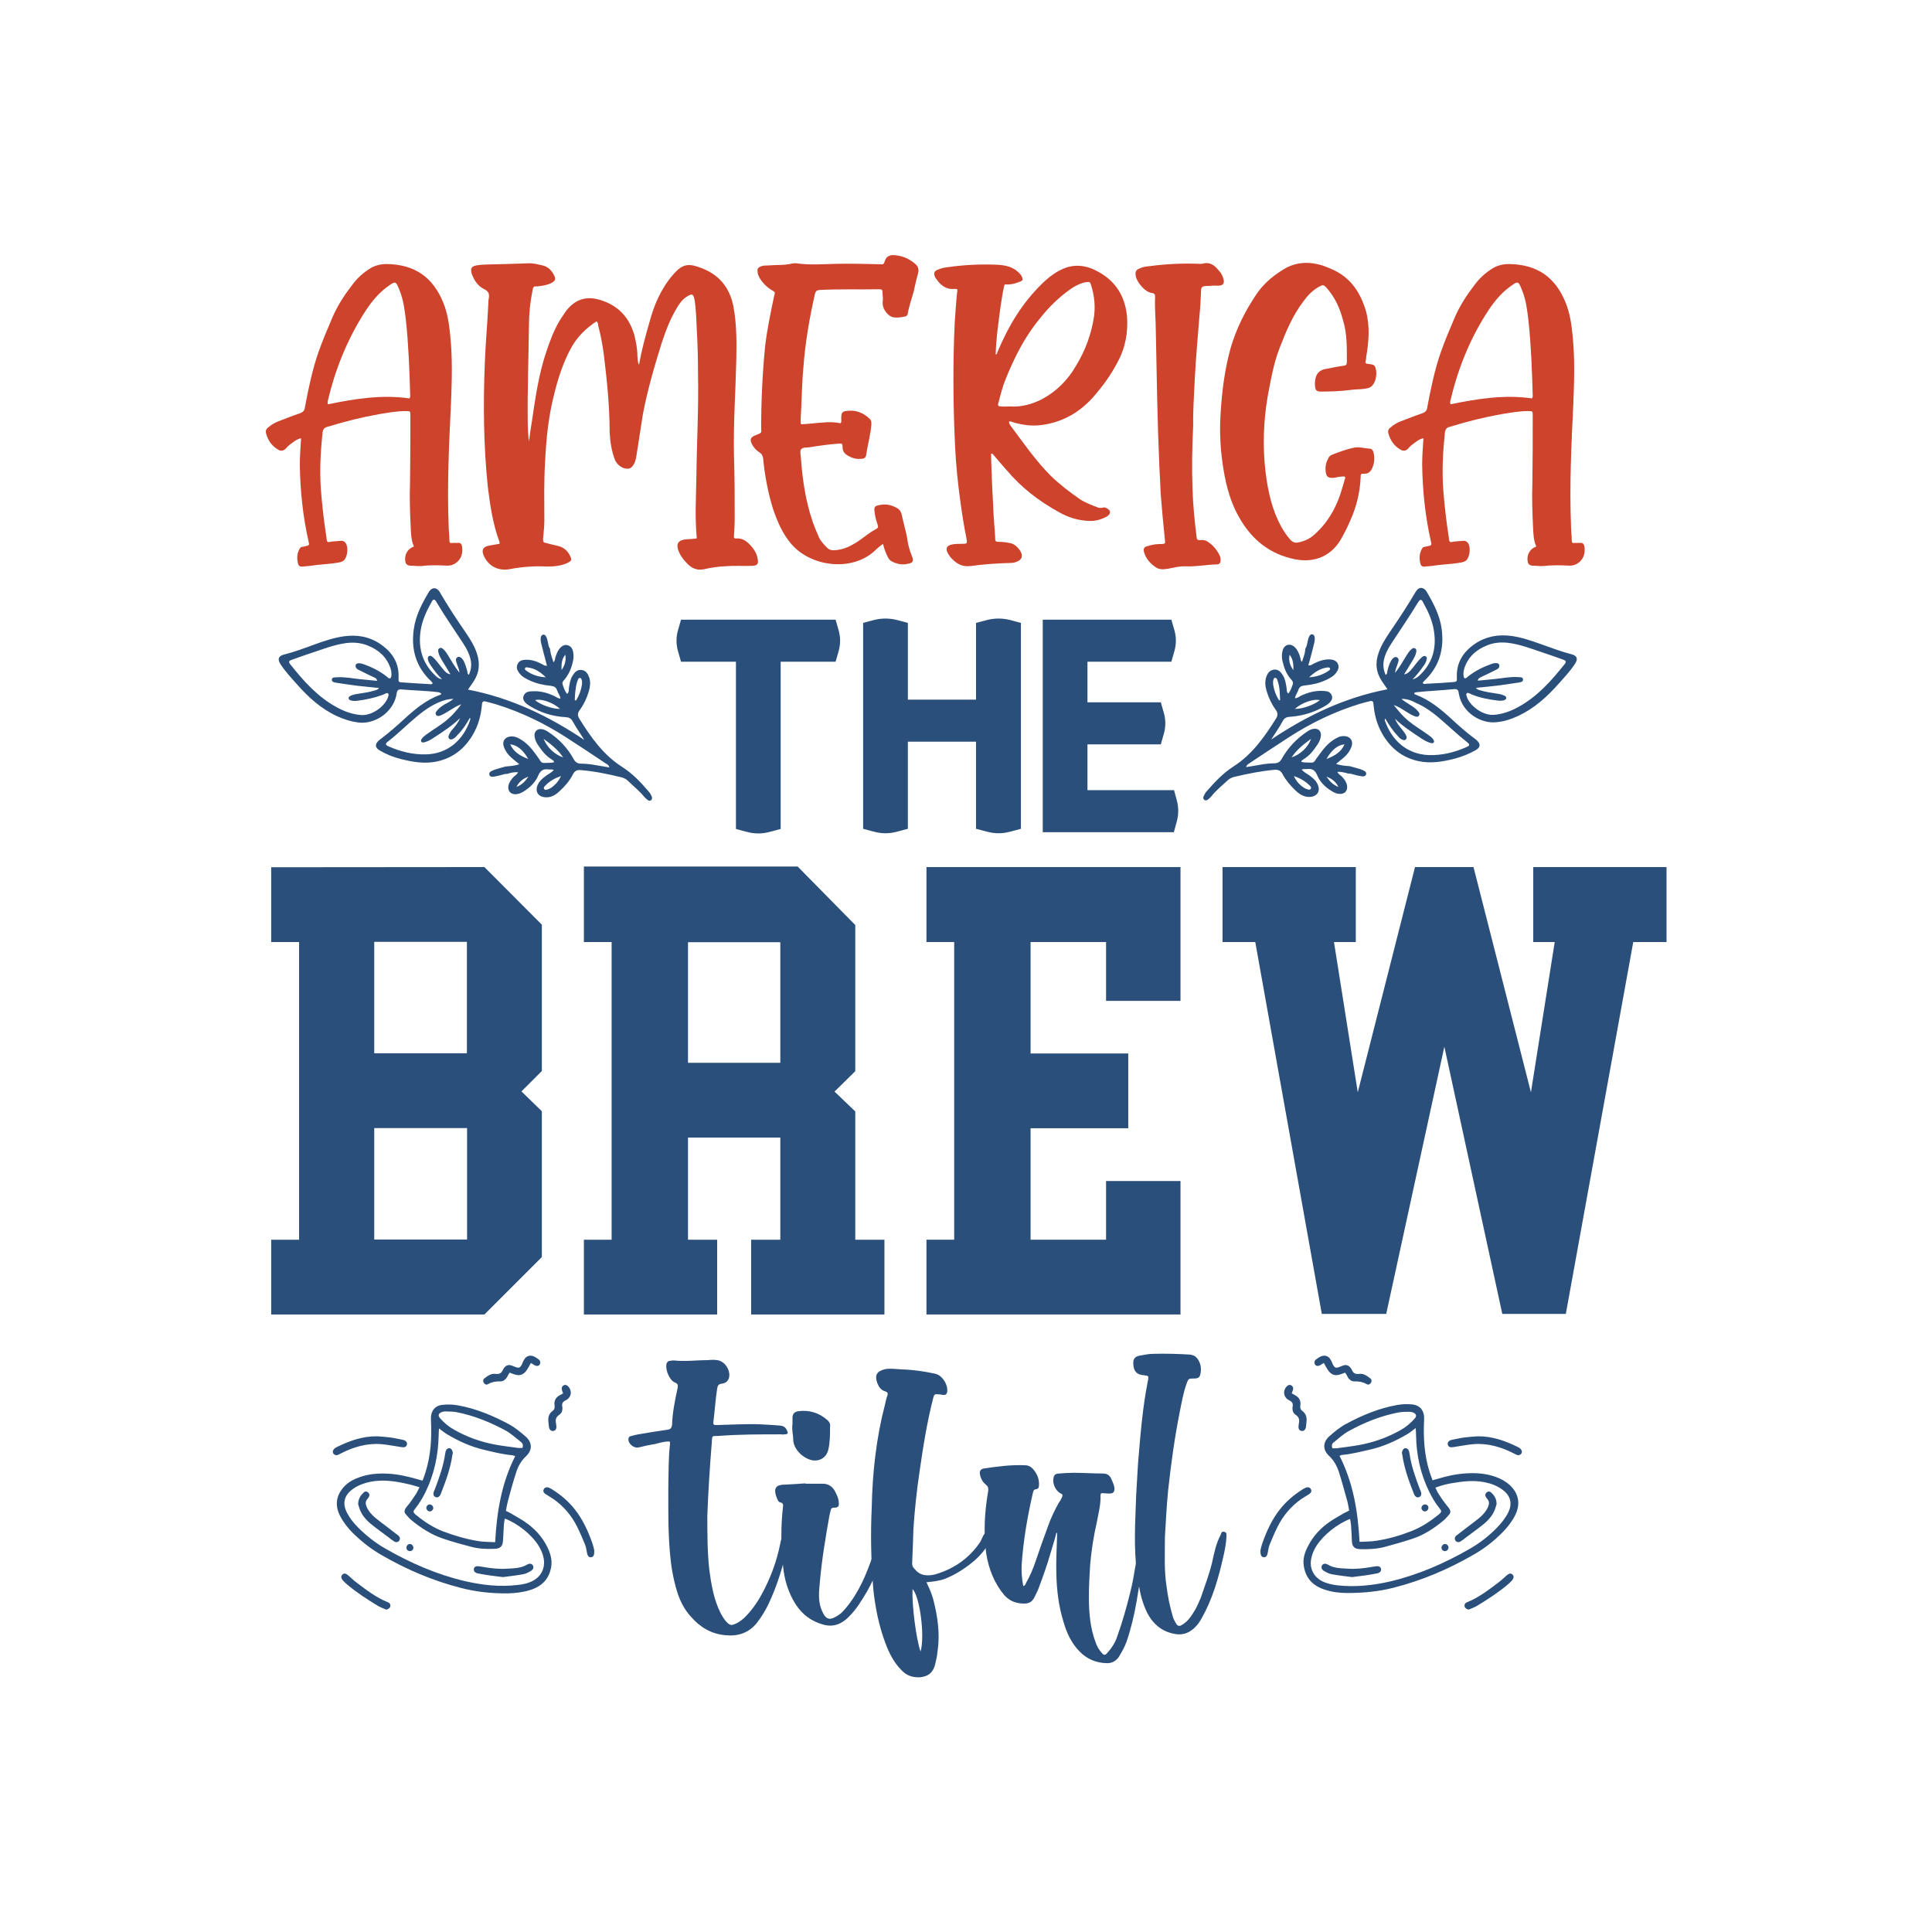 <?xml version="1.0" encoding="utf-8"?>
<!-- Generator: Adobe Illustrator 22.0.0, SVG Export Plug-In . SVG Version: 6.00 Build 0)  -->
<svg version="1.1" id="Layer_1" xmlns="http://www.w3.org/2000/svg" xmlns:xlink="http://www.w3.org/1999/xlink" x="0px" y="0px"
	 viewBox="0 0 1080 1080" style="enable-background:new 0 0 1080 1080;" xml:space="preserve">
<style type="text/css">
	.st0{fill:#CE432C;}
	.st1{fill:#2A4F7B;}
</style>
<g>
	<g>
		<g>
			<path class="st0" d="M229.6,295c-0.4-8.3-0.7-16.6-0.4-24.9c0.2-12.4,0.2-25.1,0.2-37.7c0-2.6,0-2.6-2.6-2.6
				c-5,0-9.8,0.9-14.8,1.7c-9.6,1.7-19.2,4.1-28.6,7c-2,0.4-2.8,1.3-3.1,3.3c-1.1,10.7-1.7,21.4-0.9,32.1c0.7,8.9,1.7,17.7,3.1,26.6
				c0.2,2.8,0.4,2.8,3.3,2.2c1.7-0.2,3.5-0.2,5-0.4c1.3,0,2,0.7,2.6,1.5c1.3,2.4,0.9,7-0.9,9.2c-1.1,1.1-2.4,1.3-3.5,1.5
				c-3.9,0.7-7.9,0.9-11.8,1.3c-2.6,0.4-5.2,0.7-7.9,0.9c-1.3,0.2-2.2-0.2-2.6-1.3c-0.9-3.1-0.7-5.9,0.7-8.5
				c0.4-0.9,1.1-1.3,2.2-1.3c0.4-0.2,1.1-0.2,1.7-0.4c1.3-0.2,1.7-0.7,1.3-2c-3.3-14.4-4.8-29-5-43.6c0-4.8,0.4-9.6,0.7-14.6
				c-2.2,0.4-3.5,1.5-5,2.6c-1.3,0.9-2.6,2-3.5,3.1c-1.1,1.3-2.6,1.5-3.9,0.9c-3.7-2-6.1-5.2-7.2-9.4c-0.4-1.5,0.2-2.6,1.5-3.5
				c1.5-1.3,3.5-2.4,5.2-3.1c4.1-1.5,8.3-3.3,12.4-4.6c1.5-0.7,2.4-1.3,2.6-3.1c2-10.5,4.1-20.9,7.6-31c2.4-6.8,5.2-13.3,8.1-20.1
				c2.8-6.3,6.5-12,10.7-17.4c2.8-3.9,6.3-7,10.2-9.4c2.8-1.7,5.9-2.4,9.2-2.4c15.9,0.2,25.9,7.6,31.6,21.6
				c2.4,5.9,3.3,12.2,3.9,18.5c1.3,12.6,0.9,25.3,0.4,37.9c-1.1,22.7-2.2,45.6-1.3,68.3c0,2.6,0.4,5.2,0.4,7.9c0,1.5,0.4,2,1.7,1.7
				c0.9,0,1.7,0,2.6,0c1.7-0.2,2.4,0.2,2.8,2c0.4,2.8,0,5.7-2,7.9c-1.5,1.7-3.7,2.8-6.1,2.8c-4.8-0.2-9.6-0.4-14.4,0.2
				c-2.2,0.2-4.6-0.2-6.8-0.2c-1.3-0.2-2.2-0.9-2.4-2.2c-0.7-3.7,1.1-7.2,4.8-8.5C229.8,302,229.8,298.5,229.6,295z M229.3,221.1
				c-0.4-14-0.9-28.1-2.4-42.1c-0.7-5.7-1.3-11.1-3.5-16.6c-2.2-5.5-2.2-5.5-7-2c-5,3.7-8.7,8.3-12,13.3
				c-10.2,15.7-17,32.7-21.2,50.6c0,0.7-0.2,1.1,0.2,1.7c15-3.1,30.1-5.5,45.4-3.3C229.3,222.2,229.3,221.8,229.3,221.1z"/>
			<path class="st0" d="M363,180.3c2.6-9.8,6.5-19,13.3-26.8c4.8-5.5,7.9-6.5,14.6-4.1c10.9,3.7,17.2,11.3,19.2,22.5
				c1.7,9.6,1.7,19.4,1.5,29c-0.4,18.1-1.7,36-1.3,54.1c0.4,11.8,0.4,23.6,0.4,35.3c0,3.1-0.2,6.1-0.4,9.2c-0.2,1.1,0.2,1.7,1.5,1.5
				c2.8-0.2,5,1.1,7,3.1c2.4,2.4,4.4,5.2,4.8,8.7c0.4,2.4-0.2,3.3-2.8,3.5c-5,0.2-9.8-0.2-14.8,0.2c-4.1,0.2-8.3,0.7-12.4,1.7
				c-3.5,0.7-6.3-0.2-8.9-2.6c-2.4-2.4-4.6-5-5.7-8.5c-0.9-3.3,0.2-4.8,3.5-5.5c1.5-0.2,3.3-0.2,5-0.4c0.7-0.2,1.5,0.2,2-0.4
				c-1.1-11.6-0.4-23.1-0.2-34.9c0.2-18.8,1.3-37.7,0.9-56.7c0-8.5-0.2-16.8-0.7-25.1c-0.2-5.2-0.4-10.5-1.1-15.7
				c-0.7-4.4-1.5-4.6-5-2.2c-2.2,1.5-3.7,3.7-5,5.9c-3.7,6.1-6.3,12.9-8.5,19.6c-4.1,13.1-7.9,26.2-10.5,39.7
				c-1.3,7.9-2.4,15.9-3.7,23.8c-0.4,2.2-0.9,4.1-2.4,5.7c-0.7,0.7-1.3,1.1-2.2,1.1c-3.1,0.2-5.9-2-7.2-4.6c-2-5-2.8-10.3-3.1-15.7
				c0-14.6-1.5-29.2-3.3-43.8c-0.7-5.2-1.7-10.7-3.1-15.9c0-0.9-0.2-1.7-0.9-2.4c-5.9,3.9-10.7,8.5-14.2,14.8
				c-4.4,8.1-7.2,16.6-9.4,25.5c-3.3,12.6-4.6,25.5-5.2,38.6c-0.7,10.9-0.4,21.6-0.4,32.5c0,3.3-0.4,6.5-0.7,10c0,2.2,0,2.2,2,2.6
				c2.2,0.7,4.6,1.1,6.8,1.7c3.1,0.9,5,2.8,6.3,5.5c1.1,2.2,0.7,2.8-1.5,3.9c-3.7,1.7-7.6,2-11.6,2c-7-0.4-14.2,0.2-20.9,1.5
				c-6.5,1.1-12-2-14.4-7.9c-1.1-2.8-0.4-4.4,2.6-5.2c2-0.4,4.1-0.7,6.3-1.1c0.2-0.4,0-0.9,0-1.1c-3.7-10-5.2-20.3-6.5-30.7
				c-2.4-22.9-2.6-46-1.7-68.9c0.4-11.3,1.5-22.7,2-34c0-0.7,0-1.5,0.2-2.2c0.4-2.6,0.2-4.1-2.6-5.5c-3.5-1.7-5.7-5-7-8.9
				c-0.7-2.8,0-3.9,3.1-4.4c1.3-0.2,2.8-0.4,4.4-0.4c8.1-0.2,15.9-0.4,24-0.7c3.1-0.2,5.9,0.7,8.7,1.3c3.1,0.9,4.8,3.1,6.1,5.7
				c0.9,2,0.4,2.8-1.5,3.9c-2.4,1.3-5.2,1.7-8.1,2c-1.7,0-2.2-0.2-2.6,2.2c-1.3,6.3-2,12.9-2,19.2c-0.2,17.9-0.9,35.5-0.7,53.2
				c0,4.1,0.2,8.1,0.7,12.2c0.4-3.5,0.9-7,1.5-10.5c2-13.5,3.9-27.3,8.3-40.1c2-5.9,4.1-11.6,7.2-16.8c1.3-2.2,2.6-3.9,3.9-5.9
				c5-6.3,11.1-8.3,19-5.9c10,3.1,16.1,9.6,19,19.6c0.9,3.7,1.7,7.6,1.7,11.6c0.2,1.5,0,3.1,0.9,5
				C358.7,195.6,360.8,187.9,363,180.3z"/>
			<path class="st0" d="M470.3,232.9c0-2,0.7-2.8,2.4-3.1c5.2-0.9,9.8,0.7,13.5,4.4c0.9,0.7,0.9,1.7,0.9,3.1
				c-0.4,5.5-2,10.9-2.8,16.4c-0.2,2.2-1.1,2.8-3.3,2.8c-2.4,0.2-4.6-0.4-6.5-1.5c-2.2-1.1-3.5-2.6-3.5-5c0-2-0.2-2.2-2.4-2
				c-5.2,0.4-10.5,1.1-15.9,2c0,0-0.2,0-0.4,0c-1.5,0.4-3.5-0.2-4.6,1.3c-0.7,1.3,0,3.1,0,4.6c0.9,12.2,2.6,24,6.5,35.5
				c1.1,3.3,2.4,6.1,3.7,9.2c1.1,2.2,2.8,3.9,4.6,5.7c0.9,0.9,2,1.3,3.3,1.3c2.8,0,5.5-0.7,7.9-1.7c2.8-1.3,5.5-2.8,7.8-4.6
				c2.4-1.7,4.8-3.7,7.6-5.2c2-1.1,2-1.3,1.3-3.5c-0.7-2-1.3-4.1-1.5-6.5c-0.4-2.4,0-3.3,2.4-3.7c3.7-0.9,7-0.2,10.3,1.7
				c1.3,0.7,2,2,2.4,3.3c0.9,4.4,2.2,8.7,3.1,13.3c0.4,3.5,1.3,7,2.8,10.5c0.9,2.4,0.4,3.5-2.2,3.9c-3.1,0.9-6.1,0.2-8.9-1.1
				c-1.3-0.7-2-1.5-2.6-2.8c-1.1-2.2-2-4.6-2.6-7.2c-1.7,1.3-3.1,2.4-4.4,3.7c-12.9,12.2-36.2,9.2-47.1-3.9
				c-4.8-5.7-7.6-12.4-10-19.4c-2.8-9.2-4.6-18.5-5.5-28.1c-0.2-1.5-0.7-2.6-2.2-3.5c-1.7-1.1-3.1-2.6-4.1-4.6
				c-1.1-2.2-0.9-3.5,1.3-4.6c0.7-0.2,1.1-0.4,1.7-0.7c2.4-0.9,2.4-0.9,2.2-3.5c0-15.3,0.7-30.5,2.2-45.8c1.1-9.4,3.1-18.8,5-27.9
				c0.7-2.4,0.7-2.4-1.3-3.5c-2.8-1.7-5.2-4.1-7-7.2c-0.4-0.9-0.9-2-0.9-3.1c-0.2-1.7,0.2-2.4,2.2-3.1c1.1-0.4,2.4-0.4,3.5-0.4
				c4.6-0.4,9.2,0,13.7-1.1c1.1-0.2,2.2-0.2,3.1,0c7,0.9,14,0.4,20.7,0.2c8.3-0.2,16.6,0,24.9,0.2c2.2,0.2,2.4,0.2,3.1-2
				c0.7-2,2-2.8,3.9-3.1c5,0,9.4,1.7,13.1,5c1.7,1.3,2,3.3,1.5,5.2c-0.9,3.3-1.7,6.5-2.4,10c-1.1,4.1-2.6,8.1-3.3,12.2
				c0,1.1-0.9,2-2,2c-2,0.4-3.9,0.7-5.9,0.4c-1.5-0.2-2.8-1.1-4.1-2.6c-1.5-2-2.4-3.9-2-6.8c0.2-1.5-0.2-3.3-0.2-5
				c0-1.1-0.7-1.3-1.7-1.3c0,0,0,0-0.2,0c-11.1,0.2-22.2-0.2-33.4,0.4c-1.5,0.2-2,0.7-2.4,2c-3.1,13.7-5.5,27.5-6.5,41.4
				c-0.9,9.4-0.9,18.8-1.5,28.4c0,0.4,0,1.1,0,1.7c0,1.7,0,1.7,1.7,1.5c3.7-0.2,7.2-0.7,10.7-0.9c3.5-0.4,6.8-0.2,10,0.4
				C470.6,235.3,470.1,234.2,470.3,232.9z"/>
			<path class="st0" d="M554.5,268.9c0.2,6.1,0.7,12.4,0.9,18.5c0.2,4.4,0.7,8.5,0.9,12.9c0,2.2,0,2.6,2.4,2.6
				c2.4,0,4.6,0.4,6.8,0.9c2.4,0.7,5.5,4.1,5.7,6.5c0.2,1.5-0.7,2.8-2.4,3.5c-1.3,0.7-2.8,0.9-4.1,0.9c-7.4,0.2-14.6,0.7-22,1.7
				c-5,0.7-8.5-1.5-11.6-5.2c-0.4-0.7-0.9-1.3-1.3-2c-1.3-2.6-0.7-4.1,2.2-4.8c2-0.4,3.9-0.4,5.9-0.4c2.8,0,2.8-0.2,2.4-2.8
				c-1.3-6.5-2.4-13.1-3.3-19.8c-1.5-10.7-2.6-21.2-3.1-31.8c-1.1-23.1-1.3-46.2-0.2-69.3c0.4-5.5,0.7-10.9,1.3-16.6
				c0.4-2.2,0.4-2.2-1.7-2.2c-4.6,0.4-7.6-2.2-10-5.7c-0.4-0.4-0.7-1.1-0.9-1.7c-0.4-1.7,0-2.6,1.7-3.3c2-0.9,4.1-1.3,6.1-1.5
				c9.2-1.3,18.1-1.7,27.3-1.3c4.4,0.2,8.7,1.1,12,4.4c0.7,0.7,1.3,1.3,1.7,2.2c0.9,2,0.4,2.4-1.7,3.1c-2.4,0.9-4.6,1.5-7.2,1.3
				c-0.9-0.2-0.9,0.7-1.1,1.5c-0.9,3.7-1.3,7.6-2,11.6c-1.1,8.7-2.4,17.2-2.6,26.2c0.9-0.4,0.9-1.5,1.3-2.2
				c5.9-14,13.5-26.6,24.4-37.3c2.8-2.8,6.1-5.5,9.6-7.4c5.9-3.3,12-3.7,18.3-1.3c11.8,5,18.5,13.7,19.8,26.6
				c0.7,9.2-0.9,17.9-5.5,26.2c-3.7,7-8.3,13.3-13.5,19.2c-7.6,8.5-17.2,14-28.8,15.5c-5.2,0.7-10.2,0-15-1.3
				c-1.1-0.2-2-0.9-3.1-0.7c-0.2,1.1,0.4,1.5,0.7,2.2c7.2,9.6,14,19.6,22.7,28.3c5,4.8,10.7,9.2,16.4,13.1c3.1,2,6.3,3.1,9.6,4.4
				c0.9,0.4,2,0.4,2.8,0.2s1.5-0.2,2.2,0.2c1.1,0.7,2,1.1,2,2.4c0,0.9-0.7,1.5-1.5,2.2c-3.1,1.7-6.5,2.8-10.2,2.6
				c-6.1-0.2-11.8-2-17-5c-11.1-6.1-20.9-13.7-29-23.3c-2.8-3.1-5.5-6.3-8.1-9.4c-0.2,0.2-0.4,0.2-0.7,0.2
				C554.1,258.6,554.3,263.6,554.5,268.9z M582.2,223.3c8.3-4.4,14.8-10.9,19.4-19c5.2-8.5,8.5-17.7,10-27.5
				c0.7-5.7,0.2-11.3-1.5-16.8c-0.7-2.6-0.9-2.6-3.5-2.2c-3.1,0.7-5.9,2.2-8.3,3.9c-6.5,4.6-12.2,10.2-17.2,16.6
				c-8.3,10-14.2,21.8-19,33.8c-1.7,4.1-2.8,8.5-3.9,12.9c-0.7,1.7-0.2,2.2,1.5,2.2c1.5,0.2,3.3,0,4.8,0
				C570.9,227.6,576.5,226.1,582.2,223.3z"/>
			<path class="st0" d="M666.6,272.3c0.2,8.9,1.1,18.1,2.2,27c0.2,2.4,0.4,2.8,2.6,2.6c1.3-0.2,2.6,0.2,3.7,0.9
				c3.1,2,5.2,4.6,6.8,7.9c0.2,0.7,0.4,1.5,0.4,2.4c0,1.3-0.4,2.2-1.7,2.4c-0.2,0-0.4,0-0.7,0c-5.7,0.2-11.3,1.3-17,1.1
				c-3.5-0.2-6.5,0.7-9.8,1.3c-2.6,0.4-5,0.7-7.2-0.9c-3.1-2.2-5.2-4.6-6.3-8.1c-0.7-2.2,0-3.3,2.2-3.7c2.6-0.9,5.2-1.1,7.9-1.1
				c1.7-0.2,1.7-0.2,1.5-2.2c-0.9-8.7-1.7-17.4-2.4-26.2c-0.2-5-0.4-9.8-0.7-14.6c-1.1-25.3-1.5-50.6-2-76.1c0-6.3-0.7-12.6-0.4-19
				c0-1.3-0.2-2-1.7-2.2c-3.9-0.4-8.7-6.1-9.2-10c-0.2-2,0.4-3.1,2.2-3.7c1.7-0.9,3.5-1.1,5.5-1.3c9.6-1.3,19-1.7,28.6-1.3
				c0.4,0,1.1,0,1.5-0.2c3.7-0.9,6.3,0.9,8.5,3.7c1.3,1.3,2.2,2.8,2.8,4.8c0.7,2.8-0.2,3.9-3.1,3.9c-2.4-0.2-4.8,0.2-7.2,0.2
				c-1.5,0.2-2.2,0.7-2.2,2.4c-0.2,4.8-0.4,9.6-0.9,14.2c-0.9,11.8-2,23.3-2.6,34.9c-0.4,9.4-1.1,19-0.9,26.2
				C666.4,250.8,666.2,261.4,666.6,272.3z"/>
			<path class="st0" d="M745.8,267.1c-3.5,0.2-4.4-0.4-4.8-3.9c-0.2-2.2,0.2-4.6,1.3-6.5c0.4-1.3,1.3-2.2,2.6-2.6
				c3.7-1.5,7.4-2.8,11.3-3.7c3.1-0.9,6.3,0.2,9.4,0.4c1.3,0,2,1.1,2.2,2.2c0.9,3.5,0.4,6.8-1.3,9.8c-0.9,1.3-2,2-3.5,2
				c-2.4,0-2.4,0-2.4,2.2c-0.4,8.5-2.4,16.6-5.9,24.2c-1.5,3.7-3.5,7.4-5.5,10.9c-5,8.1-13.7,12.9-25.5,10.5
				c-13.7-2.8-23.6-10.7-30.5-22.5c-5-8.3-7.6-17.7-9.2-27.3c-1.7-10.2-2.4-20.7-1.7-31.2c0.7-12.2,2.2-24.6,5.5-36.6
				c3.1-10.9,8.1-20.9,14.4-30.3c3.7-5.5,8.5-9.8,14-13.3c7-4.8,14.6-5.5,22.7-3.1c2.2,0.7,4.4,1.7,6.5,2.6
				c9.8,4.6,15,12.6,18.1,22.7c2.4,8.7,1.7,17.2,0.2,26c0,0.2,0,0.4,0,0.7c-0.7,3.3-0.7,2.8,2.2,3.3c2.4,0.2,2.8,0.9,3.3,3.1
				c0.4,2.8,0,5.5-1.3,7.8c-0.9,1.5-2.2,2.4-3.9,2.6c-3.1,0.7-6.1,0.4-9.2,0.9c-5.5,0.7-10.9,0.9-16.4,0.9c-2.4,0-3.1-0.7-3.3-3.1
				c-0.2-1.7,0-3.3,0.4-4.8c0.7-2.4,2.2-3.9,4.8-4.6c3.7-0.7,7.4-1.5,11.1-2c1.1-0.2,1.5-0.7,1.5-2c0-7.9,0.2-15.9-2.2-23.6
				c-1.7-6.5-4.4-12.4-8.7-17.4c-2-2.4-2.4-2.4-5-0.9c-3.5,2-6.1,4.8-8.5,8.1c-5.9,7.8-9.6,16.6-13.1,25.7c-3.5,8.9-5,18.1-6.8,27.5
				c-2.4,14.2-2.8,28.4-1.1,42.5c1.3,10.2,3.5,20.5,8.5,29.7c1.5,2.8,3.3,5.5,5.5,7.9c1.3,1.3,2.6,1.7,4.4,1.3
				c3.3-0.7,6.3-2,8.9-4.4c8.3-7.4,13.1-16.8,15.9-27.3c0.4-1.5,0.9-2.8,1.3-4.4c0-0.2-0.2-0.4-0.2-0.7
				C749.7,266.2,747.7,266.7,745.8,267.1z"/>
			<path class="st0" d="M857,295c-0.4-8.3-0.7-16.6-0.4-24.9c0.2-12.4,0.2-25.1,0.2-37.7c0-2.6,0-2.6-2.6-2.6c-5,0-9.8,0.9-14.8,1.7
				c-9.6,1.7-19.2,4.1-28.6,7c-2,0.4-2.8,1.3-3.1,3.3c-1.1,10.7-1.7,21.4-0.9,32.1c0.7,8.9,1.7,17.7,3.1,26.6
				c0.2,2.8,0.4,2.8,3.3,2.2c1.7-0.2,3.5-0.2,5-0.4c1.3,0,2,0.7,2.6,1.5c1.3,2.4,0.9,7-0.9,9.2c-1.1,1.1-2.4,1.3-3.5,1.5
				c-3.9,0.7-7.9,0.9-11.8,1.3c-2.6,0.4-5.2,0.7-7.9,0.9c-1.3,0.2-2.2-0.2-2.6-1.3c-0.9-3.1-0.7-5.9,0.7-8.5
				c0.4-0.9,1.1-1.3,2.2-1.3c0.4-0.2,1.1-0.2,1.7-0.4c1.3-0.2,1.7-0.7,1.3-2c-3.3-14.4-4.8-29-5-43.6c0-4.8,0.4-9.6,0.7-14.6
				c-2.2,0.4-3.5,1.5-5,2.6c-1.3,0.9-2.6,2-3.5,3.1c-1.1,1.3-2.6,1.5-3.9,0.9c-3.7-2-6.1-5.2-7.2-9.4c-0.4-1.5,0.2-2.6,1.5-3.5
				c1.5-1.3,3.5-2.4,5.2-3.1c4.1-1.5,8.3-3.3,12.4-4.6c1.5-0.7,2.4-1.3,2.6-3.1c2-10.5,4.1-20.9,7.6-31c2.4-6.8,5.2-13.3,8.1-20.1
				c2.8-6.3,6.5-12,10.7-17.4c2.8-3.9,6.3-7,10.2-9.4c2.8-1.7,5.9-2.4,9.2-2.4c15.9,0.2,26,7.6,31.6,21.6c2.4,5.9,3.3,12.2,3.9,18.5
				c1.3,12.6,0.9,25.3,0.4,37.9c-1.1,22.7-2.2,45.6-1.3,68.3c0,2.6,0.4,5.2,0.4,7.9c0,1.5,0.4,2,1.7,1.7c0.9,0,1.7,0,2.6,0
				c1.7-0.2,2.4,0.2,2.8,2c0.4,2.8,0,5.7-2,7.9c-1.5,1.7-3.7,2.8-6.1,2.8c-4.8-0.2-9.6-0.4-14.4,0.2c-2.2,0.2-4.6-0.2-6.8-0.2
				c-1.3-0.2-2.2-0.9-2.4-2.2c-0.7-3.7,1.1-7.2,4.8-8.5C857.2,302,857.2,298.5,857,295z M856.8,221.1c-0.4-14-0.9-28.1-2.4-42.1
				c-0.7-5.7-1.3-11.1-3.5-16.6c-2.2-5.5-2.2-5.5-7-2c-5,3.7-8.7,8.3-12,13.3c-10.3,15.7-17,32.7-21.2,50.6c0,0.7-0.2,1.1,0.2,1.7
				c15-3.1,30.1-5.5,45.4-3.3C856.8,222.2,856.8,221.8,856.8,221.1z"/>
		</g>
	</g>
	<g>
		<g>
			<path class="st1" d="M270.8,484.7l32.1,32.2v81.8l-11.4,11.4l11.4,11.1v81.5l-32.1,32.1H151.6V693h15.6V526.6h-15.6v-41.8
				L270.8,484.7z M209.2,588.8H261v-62.3h-51.8V588.8z M261.1,630.6h-51.9v62.3h51.9V630.6z"/>
			<path class="st1" d="M436.2,635.9h-51.6V693h16.3v41.8h-74.5V693h15.5V526.6h-15.5v-42.2h119.5l32.2,32.7v81.7l-11.6,11.4
				l11.6,11.1V693h16.3v41.8h-74.5V693h16.3V635.9z M436.2,526.7h-51.6v67.4h51.6V526.7z"/>
			<path class="st1" d="M618.3,692.9v-32.7h41.6v74.6h-142V693h15.5V526.6h-15.5v-41.9h142v74.8h-41.6v-32.9h-42.2v62.3h54.6v41.8
				h-54.6v62.3H618.3z"/>
			<path class="st1" d="M839.8,734.5l-32.4-149.4l-32.5,149.4h-36l-37.2-207.9h-18.3v-41.9h74.5v41.9h-12.2l13.3,84L791,484.7h32.7
				l32.1,125.9l13.3-84h-12v-41.9h74.5v41.9H913l-37.7,207.9H839.8z"/>
		</g>
	</g>
	<g>
		<g>
			<path class="st1" d="M468.8,364l-1.7,5.9h-30.7v93.5l-6,1.6c-2.2,0.6-4.3,0.9-6.5,0.9c-2.2,0-4.4-0.3-6.5-0.9l-6-1.6v-93.5h-30.7
				L379,364c-1.1-3.9-1.1-7.8,0-11.7l1.7-5.9h86.4l1.7,5.9C469.9,356.2,469.9,360.1,468.8,364z"/>
			<path class="st1" d="M551.7,346.6c4.3-1.1,8.6-1.1,13,0l6,1.6v115.1l-6,1.6c-2.2,0.6-4.3,0.9-6.5,0.9c-2.2,0-4.3-0.3-6.5-0.9
				l-6.1-1.6v-48.7h-38.1v48.7l-6,1.6c-4.3,1.2-8.6,1.2-13,0l-6-1.6V348.2l6-1.6c4.3-1.1,8.6-1.1,13,0l6,1.6v42.9h38.1v-42.9
				L551.7,346.6z"/>
			<path class="st1" d="M657.8,459.3l-1.6,5.9h-73.3V346.4h71.9l1.7,5.9c1.1,3.9,1.1,7.8,0,11.7l-1.7,5.9h-46.9v22.7h41l1.7,5.9
				c1.1,3.9,1.1,7.8,0,11.7l-1.7,5.9h-41v25.6h48.4l1.6,5.9C658.9,451.5,658.9,455.4,657.8,459.3z"/>
		</g>
	</g>
	<g>
		<g>
			<path class="st1" d="M365.8,807.3c-2.9,0.4-5.8,1.1-8.7,1.8c-2.7,0.7-6-2-5.8-4.7c0-0.9,0.4-1.3,1.3-1.6c1.6-0.4,3.4-0.9,4.9-1.1
				c5.4-0.9,10.5-1.8,15.7-2.5c1.8-0.2,2.2-1.1,2.5-2.7c0.2-6.9,1.6-13.7,3.1-20.6c0.2-1.6,0.2-2.5-1.6-3.1
				c-2.9-1.3-5.2-6.7-4.7-10.1c0.2-1.1,0.9-2,2.2-2c0.7-0.2,1.3-0.2,2-0.2c6.5,0.7,13-0.2,19.3-0.2c1.6-0.2,3.1-0.2,4.7,0
				c4.5,0.4,8.1,6,6.7,10.3c-0.7,1.8-2.2,2.7-4,2.9c-1.8,0.2-2.2,1.1-2.5,2.7c-0.9,5.8-1.3,11.9-2,17.7c-0.4,2.7-0.2,2.7,2.2,2.7
				c8.1-0.2,16.1-0.7,24-0.4c3.8,0.2,7.4,0.4,11,0.7c1.8,0.2,3.1,0.9,3.8,2.7c0.9,1.6,0.4,2.2-1.3,2.2c-0.7,0.2-1.6,0-2.2,0
				c-11.6,0-23.3,0-34.9,0.9c-3.4,0.2-3.4-0.7-3.6,3.6c-1.1,13.7-2,27.3-2.5,41c0,10.1,0,20.1,1.1,30.2c1.1,8.3,2.5,16.6,6.3,24.2
				c1.1,2,2.2,4,4,5.6c1.1,1.1,2.2,1.3,3.6,0.7c2-0.7,3.8-2,5.4-3.4c4-3.8,7.2-8.3,9.9-13.2c4.9-9,8.5-18.4,10.5-28.7
				c0.2-1.3,0.7-2.9,1.3-4.3c0.2-1.1,0.9-1.8,2-1.6c1.3,0.4,1.6,1.3,1.3,2.2c0,1.3-0.2,2.5-0.4,3.6c-2.2,11.9-5.8,23.5-11,34.5
				c-1.8,3.6-3.8,6.9-6.3,10.1c-4.5,5.6-10.5,7.6-17.5,6.9c-8.1-0.7-14.3-4.5-19.5-10.5c-3.6-4-6-8.7-7.6-13.9
				c-2.2-7.2-3.4-14.3-4-21.7c-1.1-12.3-0.9-24.6-0.9-36.9c0.2-7.8,0-15.7,0.9-23.5c0-0.4,0.2-1.1-0.2-1.8
				C371.3,805.7,368.7,806.6,365.8,807.3z"/>
			<path class="st1" d="M495.4,856.7c0,0.4,0,0.9-0.2,1.3c-1.3,11.2-4.9,21.7-10.5,31.6c-3.1,5.2-6,10.1-10.3,14.3
				c-4,4-8.5,5.8-14.1,4.3c-6.5-1.8-11.6-5.4-15.4-11.2c-4.3-6.7-6.5-14.1-7.2-21.9c-1.1-11-1.3-21.7,0-32.7c0.2-1.3,0-2.2-1.3-2.5
				c-1.3-0.2-1.6-1.3-2-2.2c-2.7-6.5,0-7.8,4.7-7.8c3.8-0.2,7.6-0.4,11.2-0.7v0.2c3.4,0,6.5,0,9.6,0c3.4,0,5.8,1.8,7.2,4.9
				c0.9,1.8,1.8,3.8,1.8,5.8c0.2,2-0.4,2.7-2.7,2.7c-1.1,0-1.6,0.4-1.8,1.3c-0.2,0.9-0.4,1.8-0.7,2.9c-2.2,12.3-4.3,24.9-5.4,37.4
				c-0.4,4.9-1.1,9.8,0.7,14.8c2.7,7.4,5.4,6.5,10.1,3.4c1.6-1.1,2.9-2.7,4-4c7.2-8.7,11.4-19,15-29.5c1.1-3.8,2.5-7.6,4-11.4
				c0-0.7,0.4-1.1,0.7-1.6c0.4-0.4,0.9-0.7,1.6-0.4C494.7,855.8,495.4,856.1,495.4,856.7z M443,796.1c0-0.7,0-2,0-3.4
				c0-2.2,0.9-3.4,3.1-3.8c6.3-0.9,11.9,0.9,16.6,5.1c0.9,0.9,1.6,2,1.3,3.6c0,4.3,0,8.5-0.9,12.5c-0.9,4.3-4.3,6.7-8.5,6.3
				c-5.1-0.7-11.2-6-11.2-11.9C443.4,801.9,442.5,799.2,443,796.1z"/>
			<path class="st1" d="M521.6,893.7c2.5,9.6,4,19.3,2.5,29.3c-0.2,2.7-0.9,5.6-1.6,8.3c-1.3,4-3.8,5.8-8.1,6.3
				c-4.3,0.2-7.6-0.9-10.5-4c-4.3-4.3-6.9-9.6-9-15.2c-3.6-9.6-5.6-19.7-6.7-29.8c-1.3-15.4-1.6-30.7-0.9-45.9
				c0.4-19.5,2.5-38.7,7.4-57.5c0.4-1.6,0.7-3.4,1.3-4.9c0.4-1.3,0.4-2-1.1-2.5c-2.5-0.7-3.6-2.5-4.5-4.7c-1.6-4.5-0.2-6.7,4.7-7.8
				c2.9-0.4,5.8,0,9,0.2c6.5,0.2,12.8,1.1,19,2.5c4,1.1,7.2,6.7,6.3,10.5c-0.4,1.1-0.9,1.3-2,1.3c-1.1-0.2-2.2-0.4-3.4-0.4
				c-1.3-0.2-1.8,0.2-2.2,1.6c-3.6,13.9-5.8,28-7.8,41.9c-1.6,10.7-2.7,21.3-3.4,32c-0.2,6.3-0.4,12.5-0.7,19c0,1.6,0.4,2.2,1.6,3.4
				c3.1,3.8,7.4,3.8,11.6,2.7c10.3-3.1,18.8-9,24.9-18.1c0.4-0.9,0.9-1.8,1.3-2.7c0.4-1.1,1.3-2.2,2.2-3.1c1.1-0.7,2.7-0.7,3.6,0
				c0.9,0.7,0.4,1.8,0.2,2.7c-0.2,0.7-0.7,1.3-1.1,2c-3.1,4.9-6.5,9.4-11.2,13c-4.5,3.6-9.2,6.5-14.6,8.7c-3.4,1.3-6.9,1.6-10.5,2
				C519.3,887.4,520.7,890.5,521.6,893.7z M510.1,888.3c-0.4,8.7,2,28,4.5,34.9C517.1,914.7,514.2,892.3,510.1,888.3z"/>
			<path class="st1" d="M587.2,868.4c-1.8,6.3-4,12.5-6.3,18.6c-0.7,2.2-1.8,4-2.7,6c-1.3,2.5-3.1,3.4-5.6,3.4
				c-4.5,0-8.1-1.3-11.2-4.7c-5.6-6.7-8.7-14.6-10.1-23.3c-1.6-11.6-0.9-23.3,1.1-34.9c0.2-1.6,0-2.5-1.3-3.6
				c-2-1.6-3.1-3.8-3.4-6.5c0-1.3,0.7-2.2,2.2-2.5c7.6-1.1,15.4-2.2,23.3-1.8c1.6,0,2.9,0.7,4,1.8c2.5,2.7,3.8,5.8,3.6,9.4
				c0,1.1-0.4,2.2-1.8,2.2c-1.3,0.2-1.3,1.1-1.6,2c-3.1,13.4-5.4,26.9-6.3,40.5c-0.2,3.8,0.2,7.8,0.9,11.6c1.1-0.2,1.3-1.1,1.6-1.8
				c2.2-3.8,4-8.1,5.4-12.3c2.2-6.5,4.5-13,6.9-19.5c1.6-4.5,3.6-8.7,6-13c0.7-0.9,1.3-2,1.8-3.1c0.4-0.9,0.4-1.6-0.7-2
				c-3.1-1.6-4.9-5.8-4-9.2c0.4-1.6,1.8-2,3.1-2c2.7-0.2,5.4-0.4,8.1-0.4c5.4,0,10.7,0.4,16.3,0.4c2.5,0,4,1.1,4.9,3.4
				c0.7,1.6,1.3,2.9,1.6,4.7c0,2.5-0.7,3.1-3.1,3.1c-1.1,0-2.2-0.2-3.4-0.2c-0.9-0.2-1.3,0.2-1.3,1.3c0.2,4.9-1.1,9.6-2,14.6
				c-1.8,7.8-3.1,15.9-3.8,24.2c-0.4,6-0.7,12.1-0.7,18.1c0,8.5,0.7,17.2,3.8,25.3c0.7,2.2,2,4.3,3.6,6c0.9,1.1,1.8,1.1,2.7,0
				c2.5-2.7,4.7-6,5.8-9.6c2.9-8.1,5.2-16.3,7.2-24.4c2.5-9.8,3.4-19.7,5.6-29.5c0.2-0.9,0.4-1.8,0.7-2.7c0-0.9,0.4-1.3,1.3-1.1
				c0.7,0,0.9,0.7,0.9,1.1c0,0.9,0,1.8-0.2,2.7c-1.1,11.4-2.7,22.8-4.7,34.3c-1.3,7.6-3.1,15.2-5.6,22.6c-1.1,3.1-2.7,5.8-4.3,8.5
				c-1.8,2.7-4.3,3.8-7.2,3.6c-5.6-0.2-10.5-2.2-14.6-6.3c-4.7-4.7-7.4-10.5-9.2-16.8c-2.7-8.7-3.8-17.7-4-26.9
				c-0.2-6.9,0.2-13.9,0.4-20.8c0-0.7,0-1.3,0-2c-0.2,0-0.2,0-0.4,0C589.6,860.8,588.3,864.6,587.2,868.4z"/>
			<path class="st1" d="M652.1,886.7c0.7,5.6,1.8,11.2,3.4,16.6c0.4,1.8,1.3,3.1,2.2,4.7c0.9,1.1,1.8,1.1,2.9,0.4
				c3.6-2,5.6-5.4,7.6-8.7c1.1-2,2.2-4.5,3.1-6.7c2.2-6.5,4.7-13,6.3-19.7c1.1-5.2,2.2-10.5,4.7-15.2c0.4-0.9,0.4-2.2,2-1.8
				c1.6,0.2,1.3,1.6,1.3,2.7c-0.2,3.8-0.9,7.6-1.8,11.4c-2.7,11.9-6,23.5-12.1,34.3c-1.6,2.9-3.6,5.4-6.5,7.2
				c-4.3,2.7-8.7,1.8-13,0.2c-4.9-2-8.5-5.8-11-10.7c-2.5-5.2-3.8-10.3-4.7-15.9c-2.7-14.6-2.2-29.1-1.6-43.7
				c0.2-8.1,0.9-16.1,1.3-24.2c1.3-15.4,2.5-31.1,5.6-46.3c0.4-2,0.2-2.2-2-2.5c-4.5-0.2-6.3-2.5-6.3-6.9c0-2.2,0.9-3.4,3.1-4
				c2.7-0.4,5.2-1.1,7.8-1.1c6.9-0.2,13.7,0,20.6,0.4c1.8,0.2,3.1,0.7,4.3,2.2c2,2.7,2.5,5.8,1.6,9.2c-0.4,1.8-2,2-3.6,2
				c-2.9,0-2.9,0-4,2.9c-1.8,4.9-2.7,10.3-3.8,15.7c-2.9,14.6-4.9,29.1-6.5,43.9c-0.9,9-1.3,17.9-1.8,26
				C651.2,868.8,650.7,877.8,652.1,886.7z"/>
		</g>
	</g>
	<g>
		<path class="st1" d="M818.2,378.2c0.2,1,0.7,1.3,1.6,0.7c0.4-0.3,0.8-0.7,1.3-1.1c3.8-2.9,8-5,12.5-6.6c2.4-0.9,4.3-0.6,4.5,0.5
			c0.4,2.1-1.5,2.5-2.8,3.2c-2.4,1.3-5,2.4-7.4,3.6c-0.7,0.4-1.6,0.6-1.8,2c3.2-0.3,6.2-0.6,9.2-0.9c4.4-0.4,8.7-1.4,13.1-1.1
			c1.1,0.1,2.9-0.2,3,1.3c0.1,1.5-1.6,1.6-2.8,1.8c-3.7,0.6-7.4,1.1-11.1,1.6c-4,0.5-8.1,0.9-12.5,1.3c0.8,1,1.5,1.1,2.1,1.3
			c3.3,1,6.7,1.5,10,2c1.4,0.2,2.8,0.5,4.1,1.2c0.5,0.3,0.9,0.6,0.8,1.3c-0.1,0.6-0.6,0.9-1.1,1.1c-1.3,0.4-2.6,0.4-3.9,0.2
			c-4.8-0.6-9.6-1.5-14.1-3.3c-0.5-0.2-1-0.5-1.5-0.7c-0.5-0.2-1.1-0.5-1.5,0c-0.4,0.5-0.2,1,0,1.6c0.1,0.4,0.3,0.8,0.4,1.2
			c2,4.5,8.7,9.7,14.9,9.2c4.8-0.4,9.2-2,13.4-4.3c10.7-5.8,18.6-14.7,26-24c1.1-1.4,0.9-2-0.9-2.6c-3.8-1.4-7.7-2.7-11.5-4
			c-5.7-1.9-11.4-4.1-17.4-5.1c-4.7-0.8-9.3-0.6-13.6,1.2c-6,2.4-10.5,6.4-12.6,12.7C818.1,375.1,817.9,376.6,818.2,378.2
			L818.2,378.2z M741.5,434.1c1.6,2.3,3.3,4.5,6.7,5.8C746.5,436.6,744.2,435.2,741.5,434.1L741.5,434.1z M783.4,390.7
			c1.5,1.3,3.2,2.2,4.8,3.3c1.6,1,3.2,2,4.4,3.5c0.6,0.7,1.2,1.5,0.7,2.4c-0.6,1.1-1.7,0.8-2.7,0.4c-2.1-0.8-3.9-2.1-5.7-3.2
			c-1.6-1-3.2-2.1-5.8-3c2.8,3.5,5.1,6.3,8,8.7c3.6,3,7.6,5.3,11.3,8c1.1,0.8,2.2,1.5,2.9,2.7c0.3,0.5,0.5,1,0.2,1.5
			c-0.3,0.5-0.9,0.5-1.5,0.4c-2.1-0.5-3.9-1.6-5.6-2.7c-5.1-3.4-10.2-6.7-14.6-10.9c0.9,2.2,2.3,4,3.8,5.8c0.9,1.1,1.8,2.2,2.4,3.5
			c0.3,0.7,0.6,1.5-0.1,2.2c-0.8,0.8-1.6,0.4-2.4,0c-1-0.5-1.7-1.4-2.4-2.2c-2.7-2.8-4.7-6-6.8-9.5c-0.1,0.6-0.3,0.8-0.2,1
			c3.8,11.4,12.6,19.1,24.7,19.5c7.3,0.2,14.2-1.5,20.8-4.4c2.1-0.9,2.2-1.5,0.4-2.9c-5.7-4.5-10.9-9.6-16.4-14.2
			c-3.6-3-7.5-5.7-11.9-7.6C789,391.5,786.3,390.6,783.4,390.7L783.4,390.7z M741.5,424.3c4.6-1.8,8.1-3.8,10.1-8.2
			C747.8,416.4,744.3,419.3,741.5,424.3L741.5,424.3z M723.3,433.8c1.3,2.9,3.2,5,5.7,6.6c0.6,0.4,1.3,0.7,2.1,0.9
			c0.6,0.2,1.4,0.3,1.7-0.5c0.3-0.6-0.1-1.1-0.5-1.5C729.8,436.7,726.7,435,723.3,433.8L723.3,433.8z M722,423.4
			c4.8-1.6,9.2-5.6,10.9-10.4C728.9,415.9,725,418.9,722,423.4L722,423.4z M793.4,377.7c7.5-7,9.8-15.6,8.1-25.5
			c-0.9-5.5-3.2-10.5-5.9-15.3c-0.4-0.6-0.5-1.5-1.5-1.6c-0.7,0.2-1,0.9-1.4,1.4c-4.7,7.8-9.9,15.3-14.9,23
			c-1.9,2.9-3.5,5.9-4.2,9.3c-0.6,2.9-0.2,5.6,1,8.3c1-0.6,0.8-1.5,0.9-2.1c0.5-1.9,1-3.8,2-5.6c1-1.9,2.5-2.8,3.5-2.1
			c1.4,1,0.7,2.4,0.3,3.6c-0.4,1.5-1.3,2.8-1.4,5c2.7-3.4,4.4-6.6,6.3-9.6c0.8-1.2,1.5-2.5,2.6-3.4c0.7-0.6,1.4-1.2,2.3-0.6
			c0.9,0.6,0.7,1.5,0.5,2.4c-0.3,1.4-1,2.7-1.7,3.9c-1.6,2.6-3.2,5.2-5,8.2c1.8-0.3,2.7-1.3,3.6-2.2c1.2-1.3,2.2-2.7,3.3-4.1
			c1-1.3,2.1-2.6,3.4-3.6c0.5-0.4,1.2-0.6,1.8-0.2c0.7,0.4,0.7,1.1,0.5,1.8c-0.3,1.3-0.9,2.5-1.7,3.5c-1.9,2.7-3.9,5.3-6.2,7.6
			C791.2,379.4,792.4,378.6,793.4,377.7L793.4,377.7z M723.8,396.3c4.5,0,10.6-2.2,14-4.9C734.3,390.5,727.7,392.8,723.8,396.3
			L723.8,396.3z M731.8,378.6c4-0.2,7.7-1.4,11-3.7c0.4-0.3,0.9-0.7,0.7-1.3c-0.3-0.6-0.9-0.5-1.4-0.5
			C737.9,373.6,734.7,375.9,731.8,378.6L731.8,378.6z M715.6,391.4c-0.1-1.8-0.2-3.7-0.3-5.5c-0.2-2.1-0.6-4.1-1.4-6.1
			c-0.2-0.5-0.6-1-1.2-0.9c-0.5,0.1-0.7,0.5-0.8,0.9c-0.3,1-0.3,1.9-0.2,2.9c0.5,3.2,1.6,6.1,3.3,8.8
			C715.2,391.5,715.4,391.5,715.6,391.4L715.6,391.4z M723,374.6c0.1-3.1-0.1-6.1-2.1-8.6C720.2,369.2,721.1,372,723,374.6
			L723,374.6z M791.4,387c-0.3,0-0.6,0.3-0.8,0.4c-0.1,0.5,0.2,0.7,0.5,0.8c7.9,2.9,14.3,8.2,20.4,13.8c3.9,3.6,7.8,7.1,12.1,10.3
			c0.6,0.5,1.3,0.9,1.8,1.4c2.4,2.2,2.3,4.1-0.6,5.7c-3.7,2.1-7.6,3.6-11.6,4.7c-6.7,1.7-13.6,2.9-20.6,1.3
			c-7.9-1.8-14-6.2-18.5-12.9c-3.4-5.1-5.4-10.8-6.1-16.9c-0.1-0.9-0.2-1.7-0.3-2.6c-0.1-1-0.8-1.3-1.7-1.1c-2,0.5-4.1,1-6,1.6
			c-14,4.3-27,10.6-39.3,18.5c-7.5,4.8-14.9,9.8-22.3,14.7c-0.7,0.5-1.5,0.8-1.8,2.1c2.5-0.4,4.8-0.7,7.2-1.2
			c2.8-0.5,5.7-0.9,8.5-0.9c1.9,0,3.2-0.7,4.2-2.5c3.4-6.1,8.2-11.2,14-15.1c1.2-0.8,2.4-1.5,3.9-1.7c2.6-0.3,4.2,1.3,4,3.9
			c-0.2,1.8-0.9,3.4-1.9,4.9c-2.1,3.1-4.3,6.1-7.6,8.1c-0.5,0.3-0.9,0.7-1.3,1c-0.1,0.1-0.1,0.2-0.1,0.6c1.9,0.5,3.9,0.3,5.8,0.4
			c1.3,0,1.8-1.1,2.4-2c2.4-3.3,4.7-6.7,7.8-9.3c1.4-1.1,2.9-2.1,4.4-2.8c1.2-0.6,2.5-0.8,3.9-0.7c3.1,0.3,4.7,2.6,3.8,5.6
			c-0.8,2.4-2.3,4.5-4.2,6.2c-1.4,1.2-2.8,2.3-4.5,3.7c2.7,1,5.2,1.1,7.7,1.3l0,0c1.8,0.5,3.6,1,5.3,1.5c0.9,0.3,1.9,0.6,2.7,1.1
			c0.8,0.4,1.4,1.1,1,2.1c-0.3,0.9-1.1,1-1.9,1c-1-0.1-1.9-0.3-2.9-0.5c-1.3-0.3-2.5-0.7-3.8-1c-0.5,0-0.9-0.1-1.4-0.1
			c-1.9-0.5-3.7-1.1-6-0.9c0.7,1.5,2,1.9,2.7,2.8c1.3,1.4,2.4,2.9,2.7,4.8c0.5,2.8-1.2,4.8-4,4.7c-1.7,0-3.2-0.7-4.6-1.6
			c-3.6-2.2-6.5-5-8.1-8.9c-1.1-2.6-2.7-3.8-5.5-3.4c-0.9,0.1-1.9-0.2-3.2,0.3c1.2,1.4,2.7,2.1,4,3c1.9,1.4,3.7,2.7,4.8,4.9
			c2.1,4,0,7.3-4.5,7.4c-3.2,0-5.7-1.7-7.8-3.7c-2.8-2.7-5.3-5.6-7.1-9c-1-1.9-2.2-2.6-4.4-2.5c-7.7,0.7-15.2,2.2-22.7,4
			c-1.3,0.3-2.5,0.9-3.5,1.8c-3.1,2.9-6.5,5.6-9.2,9c-0.6,0.7-1.2,1.3-1.9,1.8c-0.6,0.5-1.4,0.8-2.1,0.2c-0.7-0.6-0.7-1.4-0.3-2.1
			c0.4-0.9,0.9-1.8,1.5-2.5c4.5-5.2,9.2-10.2,14.9-13.9c10.7-6.8,17.6-16.7,24.1-27.1c1.1-1.8,0.9-3.1-0.3-4.8
			c-2.3-3.2-4-6.8-5.1-10.6c-0.7-2.5-1-5-0.2-7.5c0.7-2.2,1.9-4,4.5-4.3c2.5-0.2,3.8,1.5,4.9,3.3c1.3,2.1,1.6,4.5,2,6.9
			c0.2,1-0.2,2.2,1,3.2c1.3-1.6,1.9-3.5,2.5-5.3c0.4-1.2-0.5-2.1-1.2-2.9c-2.5-2.9-3.8-6.4-4.6-10.1c-0.3-1.4-0.4-2.8-0.2-4.3
			c0.3-2,0.9-3.9,3.1-4.6c1.8-0.5,3.7,0.5,5.2,2.7c0.8,1.3,1.4,2.7,1.8,4.2c0.3,0.8,0.1,1.7,1,2.6c0.7-2.2,1.6-4.2,1.8-6.4
			c0-0.3,0-0.7,0.1-1c0.8-1.2,1-2.7,1.3-4.1c0.6-3,1.5-4.2,2.7-3.9c1.2,0.3,1.6,1.9,1,4.7c-0.8,3.5-1.8,7-2.7,10.5
			c-0.2,0.6-0.4,1.2-0.6,2.1c1.4,0.3,2.2-0.6,3.1-1c2.8-1.4,5.7-2.4,8.8-2.3c1.8,0.1,3.5,0.5,4.5,2.3c1,1.9,0.3,3.6-0.9,5.2
			c-1.4,1.9-3.5,3-5.6,4c-3.8,1.8-7.9,2.7-12.1,3.1c-1.7,0.2-2.9,0.7-3.4,2.5c-0.5,1.5-1.6,2.8-1.9,4.6c1.4,0,2.2-0.8,3.2-1.3
			c3.7-1.8,7.6-2.9,11.8-2.8c2.2,0.1,4.6,0,5.6,2.6c0.7,1.9-0.5,3.8-3.2,5.5c-6.2,3.8-13,5.9-20.3,6.4c-1.9,0.1-3,0.7-3.9,2.3
			c-1.9,3.6-4.3,6.9-6.5,10.4c19.9-13.3,41-23.5,65-28.1c-1.1-1.6-2-2.9-2.9-4.2c-3.5-5.1-4.1-10.5-2-16.3c1.4-4.1,3.7-7.7,6.1-11.3
			c4.9-7.2,9.7-14.4,14.1-21.9c0.4-0.7,0.8-1.3,1.3-1.9c1.3-1.4,2.9-1.4,4.4-0.1c0.4,0.4,0.7,0.8,1,1.3c3.8,6.5,7.3,13.1,8.3,20.7
			c1.5,11.3-1.3,21.1-9.8,29.1c-0.3,0.3-0.5,0.6-0.8,1c0.6,1,1.5,0.5,2.2,0.5c4.8-0.2,9.7-0.5,14.5-0.9c2.4-0.2,2.5-0.3,2.4-2.5
			c-0.4-8.3,3.5-14.4,10.1-18.9c6.2-4.2,13.1-5.4,20.5-4.4c5.6,0.8,10.9,2.6,16.2,4.5c5.7,2,11.3,4.2,17.2,5.7
			c3.2,0.8,3.9,2.6,2,5.4c-2.6,4-5.8,7.4-9,11c-6.5,7.3-13.6,13.8-22.5,18c-3.9,1.8-7.9,3.2-12.3,3.6c-8.9,1-18.9-5.4-20.9-15
			c-0.1-0.5-0.3-1.1-0.3-1.6c-0.2-1.5-1.1-2-2.5-1.9C805.5,386,798.4,386.2,791.4,387L791.4,387z"/>
		<path class="st1" d="M218.7,378.2c0.3-1.5,0.1-3.1-0.4-4.6c-2.1-6.3-6.6-10.3-12.6-12.7c-4.4-1.8-9-2-13.6-1.2
			c-6,1-11.7,3.2-17.4,5.1c-3.9,1.3-7.7,2.6-11.5,4c-1.8,0.6-2,1.2-0.9,2.6c7.4,9.3,15.3,18.2,26,24c4.2,2.3,8.6,3.9,13.4,4.3
			c6.2,0.5,12.9-4.6,14.9-9.2c0.2-0.4,0.3-0.8,0.4-1.2c0.2-0.5,0.4-1.1,0-1.6c-0.5-0.5-1-0.2-1.5,0c-0.5,0.2-1,0.5-1.5,0.7
			c-4.6,1.7-9.3,2.7-14.1,3.3c-1.3,0.2-2.6,0.2-3.9-0.2c-0.5-0.2-1-0.4-1.1-1.1c-0.1-0.6,0.3-1,0.8-1.3c1.3-0.7,2.7-1,4.1-1.2
			c3.4-0.5,6.7-1,10-2c0.6-0.2,1.3-0.3,2.1-1.3c-4.4-0.5-8.5-0.8-12.5-1.3c-3.7-0.5-7.4-1-11.1-1.6c-1.1-0.2-2.9-0.3-2.8-1.8
			c0.1-1.5,1.8-1.2,3-1.3c4.4-0.3,8.8,0.7,13.1,1.1c3,0.3,6.1,0.6,9.2,0.9c-0.2-1.4-1.1-1.7-1.8-2c-2.5-1.2-5-2.3-7.4-3.6
			c-1.3-0.7-3.1-1.1-2.8-3.2c0.2-1.1,2-1.4,4.5-0.5c4.5,1.6,8.7,3.7,12.5,6.6c0.4,0.3,0.8,0.7,1.3,1.1
			C218,379.5,218.5,379.2,218.7,378.2L218.7,378.2z M295.4,434.1c-2.7,1.1-5,2.5-6.7,5.8C292.1,438.6,293.8,436.4,295.4,434.1
			L295.4,434.1z M253.5,390.7c-3,0-5.6,0.8-8.2,1.9c-4.4,1.9-8.3,4.6-11.9,7.6c-5.6,4.6-10.7,9.8-16.4,14.2c-1.8,1.4-1.7,2,0.4,2.9
			c6.6,2.9,13.5,4.6,20.8,4.4c12.1-0.3,20.9-8,24.7-19.5c0.1-0.2-0.1-0.4-0.2-1c-2,3.6-4.1,6.8-6.8,9.5c-0.8,0.8-1.4,1.7-2.4,2.2
			c-0.8,0.4-1.7,0.8-2.4,0c-0.7-0.7-0.4-1.4-0.1-2.2c0.6-1.3,1.4-2.5,2.4-3.5c1.5-1.7,2.9-3.6,3.8-5.8c-4.4,4.3-9.5,7.6-14.6,10.9
			c-1.7,1.2-3.5,2.2-5.6,2.7c-0.6,0.1-1.1,0.1-1.5-0.4c-0.3-0.5-0.1-1.1,0.2-1.5c0.7-1.1,1.8-1.9,2.9-2.7c3.7-2.7,7.8-5,11.3-8
			c2.9-2.4,5.3-5.2,8-8.7c-2.6,0.9-4.1,2-5.8,3c-1.9,1.1-3.7,2.4-5.7,3.2c-0.9,0.4-2,0.7-2.7-0.4c-0.5-0.9,0.1-1.7,0.7-2.4
			c1.2-1.5,2.8-2.5,4.4-3.5C250.3,392.9,252,391.9,253.5,390.7L253.5,390.7z M295.3,424.3c-2.8-5-6.3-7.9-10.1-8.2
			C287.2,420.4,290.7,422.5,295.3,424.3L295.3,424.3z M313.6,433.8c-3.4,1.2-6.5,2.9-9,5.6c-0.4,0.4-0.8,0.9-0.5,1.5
			c0.4,0.8,1.1,0.7,1.7,0.5c0.7-0.2,1.4-0.5,2.1-0.9C310.4,438.8,312.3,436.7,313.6,433.8L313.6,433.8z M314.8,423.4
			c-2.9-4.4-6.9-7.4-10.9-10.4C305.7,417.7,310,421.8,314.8,423.4L314.8,423.4z M243.4,377.7c1,1,2.2,1.8,3.7,2
			c-2.4-2.3-4.4-4.9-6.2-7.6c-0.8-1.1-1.4-2.2-1.7-3.5c-0.1-0.7-0.1-1.3,0.5-1.8c0.6-0.4,1.3-0.2,1.8,0.2c1.3,1,2.4,2.3,3.4,3.6
			c1.1,1.4,2.1,2.8,3.3,4.1c0.9,1,1.8,2,3.6,2.2c-1.8-3-3.4-5.6-5-8.2c-0.7-1.2-1.4-2.5-1.7-3.9c-0.2-0.9-0.4-1.8,0.5-2.4
			c0.9-0.6,1.7,0,2.3,0.6c1.1,0.9,1.8,2.2,2.6,3.4c1.9,3.1,3.6,6.2,6.3,9.6c-0.1-2.2-1-3.5-1.4-5c-0.4-1.2-1.1-2.6,0.3-3.6
			c1-0.7,2.5,0.2,3.5,2.1c0.9,1.8,1.5,3.7,2,5.6c0.2,0.7-0.1,1.6,0.9,2.1c1.2-2.7,1.6-5.4,1-8.3c-0.7-3.4-2.3-6.4-4.2-9.3
			c-5-7.6-10.2-15.1-14.9-23c-0.3-0.6-0.6-1.2-1.4-1.4c-0.9,0.1-1.1,0.9-1.5,1.6c-2.7,4.8-5,9.8-5.9,15.3
			C233.6,362,236,370.7,243.4,377.7L243.4,377.7z M313.1,396.3c-3.9-3.6-10.5-5.9-14-4.9C302.4,394.1,308.6,396.3,313.1,396.3
			L313.1,396.3z M305.1,378.6c-2.9-2.8-6.1-5.1-10.2-5.5c-0.5-0.1-1.2-0.2-1.4,0.5c-0.3,0.6,0.3,1,0.7,1.3
			C297.4,377.3,301.1,378.4,305.1,378.6L305.1,378.6z M321.3,391.4c0.2,0.1,0.4,0.1,0.7,0.2c1.7-2.7,2.8-5.6,3.3-8.8
			c0.1-1,0.2-2-0.2-2.9c-0.1-0.4-0.3-0.9-0.8-0.9c-0.6-0.1-1,0.3-1.2,0.9c-0.8,1.9-1.2,4-1.4,6.1
			C321.4,387.7,321.4,389.5,321.3,391.4L321.3,391.4z M313.9,374.6c1.8-2.6,2.7-5.4,2.1-8.6C313.9,368.5,313.8,371.5,313.9,374.6
			L313.9,374.6z M245.4,387c-7-0.9-14-1-21.1-1.6c-1.5-0.1-2.3,0.4-2.5,1.9c-0.1,0.5-0.2,1.1-0.3,1.6c-2.1,9.6-12.1,16-20.9,15
			c-4.3-0.5-8.4-1.8-12.3-3.6c-9-4.2-16.1-10.7-22.5-18c-3.1-3.5-6.4-7-9-11c-1.8-2.8-1.2-4.6,2-5.4c5.9-1.5,11.5-3.6,17.2-5.7
			c5.3-1.9,10.6-3.7,16.2-4.5c7.4-1,14.3,0.1,20.5,4.4c6.6,4.5,10.5,10.5,10.1,18.9c-0.1,2.2,0,2.4,2.4,2.5
			c4.8,0.4,9.7,0.6,14.5,0.9c0.7,0,1.5,0.5,2.2-0.5c-0.3-0.3-0.5-0.7-0.8-1c-8.5-7.9-11.4-17.8-9.8-29.1c1-7.6,4.5-14.2,8.3-20.7
			c0.3-0.5,0.6-0.9,1-1.3c1.4-1.3,3-1.3,4.4,0.1c0.5,0.5,1,1.2,1.3,1.9c4.4,7.5,9.2,14.8,14.1,21.9c2.4,3.5,4.7,7.2,6.1,11.3
			c2,5.8,1.5,11.2-2,16.3c-0.9,1.3-1.8,2.6-2.9,4.2c24,4.6,45.1,14.8,65,28.1c-2.2-3.6-4.6-6.9-6.5-10.4c-0.9-1.6-2-2.2-3.9-2.3
			c-7.3-0.4-14.1-2.5-20.3-6.4c-2.8-1.7-4-3.6-3.2-5.5c1-2.6,3.4-2.5,5.6-2.6c4.2-0.1,8,1,11.8,2.8c1,0.5,1.8,1.3,3.2,1.3
			c-0.2-1.7-1.4-3-1.9-4.6c-0.5-1.7-1.7-2.3-3.4-2.5c-4.2-0.4-8.3-1.3-12.1-3.1c-2.1-1-4.1-2-5.6-4c-1.2-1.6-1.9-3.3-0.9-5.2
			c0.9-1.8,2.6-2.2,4.5-2.3c3.2-0.1,6.1,0.9,8.8,2.3c0.9,0.4,1.7,1.3,3.1,1c-0.3-0.8-0.5-1.4-0.6-2.1c-0.9-3.5-1.9-7-2.7-10.5
			c-0.6-2.8-0.2-4.4,1-4.7c1.2-0.3,2.1,0.9,2.7,3.9c0.3,1.4,0.4,2.8,1.3,4.1c0,0.3,0,0.7,0.1,1c0.3,2.2,1.1,4.2,1.8,6.4
			c0.9-0.8,0.8-1.8,1-2.6c0.5-1.5,1-2.9,1.8-4.2c1.5-2.3,3.4-3.3,5.2-2.7c2.2,0.7,2.9,2.6,3.1,4.6c0.2,1.4,0.1,2.9-0.2,4.3
			c-0.8,3.7-2.2,7.2-4.6,10.1c-0.7,0.8-1.6,1.6-1.2,2.9c0.6,1.8,1.2,3.7,2.5,5.3c1.2-1,0.9-2.2,1-3.2c0.4-2.4,0.7-4.8,2-6.9
			c1.1-1.8,2.4-3.5,4.9-3.3c2.6,0.2,3.7,2.1,4.5,4.3c0.8,2.5,0.5,5-0.2,7.5c-1.1,3.8-2.8,7.4-5.1,10.6c-1.2,1.6-1.4,3-0.3,4.8
			c6.5,10.4,13.4,20.3,24.1,27.1c5.8,3.7,10.5,8.7,14.9,13.9c0.6,0.7,1.1,1.6,1.5,2.5c0.3,0.7,0.3,1.5-0.3,2.1
			c-0.7,0.6-1.5,0.3-2.1-0.2c-0.7-0.5-1.3-1.2-1.9-1.8c-2.7-3.3-6.1-6-9.2-9c-1-0.9-2.2-1.5-3.5-1.8c-7.5-1.8-15-3.4-22.7-4
			c-2.2-0.2-3.4,0.5-4.4,2.5c-1.8,3.5-4.3,6.4-7.1,9c-2.2,2.1-4.6,3.8-7.8,3.7c-4.5,0-6.6-3.4-4.5-7.4c1.1-2.1,2.9-3.5,4.8-4.9
			c1.3-0.9,2.8-1.6,4-3c-1.3-0.5-2.3-0.1-3.2-0.3c-2.8-0.4-4.4,0.8-5.5,3.4c-1.6,3.8-4.6,6.7-8.1,8.9c-1.4,0.9-2.9,1.5-4.6,1.6
			c-2.8,0-4.5-1.9-4-4.7c0.3-1.9,1.5-3.4,2.7-4.8c0.8-0.9,2-1.3,2.7-2.8c-2.3-0.2-4.1,0.3-6,0.9c-0.5,0-0.9,0.1-1.4,0.1
			c-1.3,0.3-2.5,0.7-3.8,1c-0.9,0.2-1.9,0.4-2.9,0.5c-0.8,0.1-1.6-0.1-1.9-1c-0.3-1,0.2-1.7,1-2.1c0.9-0.5,1.8-0.8,2.7-1.1
			c1.8-0.6,3.6-1,5.3-1.5l0,0c2.5-0.3,5-0.3,7.7-1.3c-1.7-1.4-3.2-2.5-4.5-3.7c-1.9-1.7-3.4-3.8-4.2-6.2c-1-3,0.7-5.3,3.8-5.6
			c1.3-0.1,2.6,0.1,3.9,0.7c1.6,0.8,3.1,1.7,4.4,2.8c3.2,2.6,5.5,6,7.8,9.3c0.6,0.9,1.1,2,2.4,2c1.9-0.1,3.9,0.1,5.8-0.4
			c-0.1-0.4-0.1-0.6-0.1-0.6c-0.4-0.4-0.8-0.7-1.3-1c-3.3-2-5.5-5-7.6-8.1c-1-1.5-1.7-3.1-1.9-4.9c-0.2-2.6,1.4-4.2,4-3.9
			c1.5,0.2,2.7,0.9,3.9,1.7c5.9,3.9,10.6,8.9,14,15.1c1,1.8,2.3,2.5,4.2,2.5c2.9,0,5.7,0.4,8.5,0.9c2.3,0.4,4.7,0.8,7.2,1.2
			c-0.2-1.3-1.1-1.7-1.8-2.1c-7.4-4.9-14.8-9.9-22.3-14.7c-12.3-7.9-25.3-14.2-39.3-18.5c-2-0.6-4-1.1-6-1.6
			c-0.9-0.2-1.5,0.1-1.7,1.1c-0.1,0.9-0.2,1.7-0.3,2.6c-0.7,6.1-2.7,11.8-6.1,16.9c-4.5,6.7-10.6,11.1-18.5,12.9
			c-7,1.6-13.8,0.4-20.6-1.3c-4-1-8-2.6-11.6-4.7c-2.8-1.6-3-3.5-0.6-5.7c0.6-0.5,1.2-0.9,1.8-1.4c4.2-3.2,8.2-6.7,12.1-10.3
			c6.1-5.6,12.4-10.9,20.4-13.8c0.3-0.1,0.6-0.3,0.5-0.8C246,387.3,245.7,387.1,245.4,387L245.4,387z"/>
	</g>
	<g>
		<g>
			<path class="st1" d="M754.2,844.4c-0.4-2.1-0.7-4-1.2-5.8c-1.5-5.3-2.9-10.6-4.6-15.9c-1.1-3.3-2.8-6.4-5.5-8.9
				c-3.6-3.4-3.5-7.7,0.3-11c2.9-2.6,6-5.1,9.4-6.9c8.9-4.8,18.3-8.7,28.4-10.5c2.8-0.5,5.7-0.6,8.5-0.3c4.4,0.4,6.8,3.7,6.6,8.1
				c-0.5,10.1,0,20.1,3.1,29.8c0.5,1.4,1,2.9,1.6,4.5c0.9-0.3,1.7-0.5,2.5-0.7c5.4-1.7,11-2.9,16.7-3.2c5.5-0.3,10.9,0.1,16.1,2
				c2.9,1,5.6,2.5,7.9,4.6c5.1,4.8,6.1,10.7,2.9,17c-1.8,3.5-4.2,6.6-7,9.4c-4.8,4.9-10.2,9.1-16.2,12.5
				c-14,8.1-28.8,14.4-44.5,18.4c-8.5,2.2-17.2,3-26,3c-4.3,0-8.6-0.5-12.7-1.9c-6.6-2.1-10.7-6.4-11.7-13.4
				c-0.6-3.9,0.6-7.5,2.4-10.9c2.9-5.8,7.3-10.4,12.7-14c2.4-1.6,5-3,7.5-4.5C752.2,845.5,753,845,754.2,844.4z M802.4,831.6
				c0.7,1.4,1.1,2.5,1.8,3.5c1.1,1.8,2.3,3.5,3.5,5.1c0.7,1,1.6,1.9,2.3,2.9c0.9,1.2,1,2.5,0.2,3.4c-1,1.2-2.1,2.5-3.3,3.5
				c-5.2,4.3-10.9,8.1-17.4,10.2c-5.2,1.7-10.4,3.2-15.7,4.6c-4.3,1.1-8.8,1.3-13.3,1.2c-3.4-0.1-4.7-1.4-4.8-4.8
				c-0.1-3-0.3-6-0.5-9c-0.1-1-0.3-2-0.5-3.1c-7.1,2.7-14.8,8.9-18.7,14.9c-1.4,2.2-2.5,4.6-3,7.2c-1.1,5.3,1.1,10,5.9,12.6
				c2.7,1.4,5.6,2,8.6,2.4c9.9,1.1,19.7,0.1,29.3-2.1c15.9-3.7,30.7-10.2,44.8-18.3c5.6-3.2,10.7-7.2,15.2-11.8
				c2.4-2.5,4.6-5.2,6.2-8.3c2.4-4.7,1.7-9-2.4-12.4c-1.7-1.4-3.7-2.5-5.7-3.3c-7-2.7-14.1-2.4-21.3-1.2
				C809.9,829.3,806.3,830.1,802.4,831.6z M760,861.9c3.2-0.2,6.3-0.1,9.3-0.6c6.8-1,13.3-2.9,19.7-5.4c5.6-2.2,10.6-5.5,15.3-9.3
				c1.7-1.4,1.7-1.9,0.3-3.6c-2.3-2.8-4.1-5.9-5.7-9.2c-4.8-9.8-7.1-20.2-7.3-31.1c0-1.4-0.1-2.7-0.2-4.4c-1.8,1.3-3.3,2.6-4.9,3.5
				c-6.3,3.7-12.9,6.7-20.1,8.4c-5.3,1.2-10.6,2.6-16,3.1c-0.5,0-1.1,0.3-1.6,0.5C756.5,829,759.1,845,760,861.9z M744.8,809.6
				c0.8,0,1.6,0.1,2.4,0c4.3-0.6,8.7-1.1,13-1.9c8-1.5,15.5-4.2,22.6-8.2c3.1-1.7,5.7-3.9,8-6.5c1.2-1.4,1-2.5-0.6-3.3
				c-0.7-0.3-1.5-0.5-2.2-0.5c-2.1,0-4.3,0-6.4,0.4c-9.7,1.9-18.8,5.5-27.5,10.3c-3,1.6-5.6,4-8.3,6.2
				C744.7,806.7,744.2,807.9,744.8,809.6z"/>
			<path class="st1" d="M704.6,866.6c0.2-0.9,0.6-2.7,1.2-4.3c2.4-6.7,5.3-13.1,9.8-18.7c3.4-4.3,7.5-7.8,12.2-10.8
				c0.7-0.5,1.5-0.9,2.2-1.2c1.4-0.5,2.5,0,2.9,1.1c0.4,1,0,1.8-1.2,2.6c-1.4,0.9-2.9,1.7-4.3,2.7c-5.7,4-10.1,9.2-13.2,15.4
				c-1.6,3.2-3,6.5-4.4,9.9c-0.6,1.4-0.8,3-1.1,4.5c-0.3,2-1.1,2.9-2.4,2.7C705.1,870.3,704.5,869.3,704.6,866.6z"/>
			<path class="st1" d="M826,802.9c8.1-0.1,15.4,2.5,22.5,6c0.5,0.3,1.1,0.6,1.5,1c0.8,0.8,1,1.9,0.4,2.7c-0.6,0.8-1.5,1.1-2.5,0.7
				c-0.5-0.2-1-0.5-1.4-0.7c-7.2-3.7-14.8-6-23-5.3c-3.4,0.3-6.8,1-10.2,1.5c-0.8,0.1-1.5,0.3-2.3,0.2c-0.9,0-1.6-0.7-1.7-1.6
				c-0.2-0.9,0.3-1.6,1.1-2.1c0.3-0.2,0.7-0.3,1.1-0.4c2.5-0.5,5-1.1,7.5-1.4C821.3,803.2,823.7,803.1,826,802.9z"/>
			<path class="st1" d="M751.9,767.3c-1,0.4-1.7,0.7-2.4,0.9c-2.8,1-4.9,0.6-6.8-1.8c-1-1.3-1.7-2.9-2.7-4.5
				c-0.6,0.4-1.2,0.8-1.9,1.2c-1.2,0.7-2.3,0.6-2.9-0.2c-0.6-0.8-0.6-2.1,0.4-2.9c0.9-0.7,1.9-1.4,2.9-1.8c2.3-0.9,4.2-0.1,5.4,2
				c0.6,1,0.9,2.1,1.5,3.1c0.8,1.3,1.4,1.5,2.9,1c0.9-0.3,1.7-0.7,2.6-1c1.8-0.6,3.2,0.1,4.2,1.5c0.2,0.3,0.5,0.6,0.6,1
				c0.8,1.9,2.1,2.5,4.2,2.2c2.4-0.3,4.4,1.2,6.2,2.6c0.7,0.6,0.8,1.5,0.3,2.3c-0.5,0.9-1.4,1.4-2.3,0.9c-2.3-1.3-4.6-1.7-7.2-1.6
				c-1.5,0-2.7-1.1-3.5-2.3C753.1,769,752.6,768.3,751.9,767.3z"/>
			<path class="st1" d="M821,899.8c-1.3-0.3-2.1-0.9-2.3-1.9c-0.2-1,0.3-1.8,1.3-2.2c6.6-2.6,12.2-7,17.8-11.2
				c1.6-1.2,3-2.6,4.5-3.9c1.3-1.1,2.3-1.3,3.2-0.4c0.9,0.9,0.8,2-0.3,3.3c-0.7,0.8-1.5,1.5-2.3,2.2c-5.3,4.5-11.2,8.3-17.1,11.9
				C824.3,898.5,822.6,899.1,821,899.8z"/>
			<path class="st1" d="M722.1,778.9c0.7,0.4,1.3,0.7,1.8,1c2.3,1.2,3.4,3.1,3,5.7c-0.2,1.5,0.1,2.4,1.3,3.3c1.6,1.2,2.3,3,2.2,5.1
				c-0.1,1.3-0.2,2.6-0.4,3.9c-0.3,1.4-1.3,2.2-2.4,2c-1.2-0.1-1.9-1.2-1.7-2.8c0.1-0.5,0.1-1.1,0.2-1.6c0.4-1.9,0-3.4-1.8-4.6
				c-1.7-1.1-2-2.9-1.7-4.7c0.3-1.7-0.3-2.6-1.9-3.4c-3.2-1.5-3.8-5.3-1.4-7.8c0.7-0.7,1.5-1.1,2.5-0.6c0.9,0.5,1.3,1.4,1,2.5
				C722.6,777.5,722.4,778.1,722.1,778.9z"/>
			<path class="st1" d="M836.6,840.8c-0.3,1-0.7,2.6-1.4,4.1c-1.3,2.7-3.3,5-5.6,6.9c-3.2,2.6-6.6,5-9.9,7.5c-1,0.8-2,1.6-3.1,2.3
				c-1.1,0.7-2.2,0.6-2.9-0.3c-0.7-0.8-0.6-2,0.4-2.9c2-1.6,4-3,6-4.6c2.4-1.8,4.8-3.6,7.1-5.5c2-1.7,3.7-3.7,4.7-6.1
				c0.6-1.5,0.7-3-0.5-4.3c-0.3-0.3-0.5-0.7-0.8-1.1c-0.5-0.9-0.4-1.8,0.4-2.5c0.8-0.7,1.8-0.7,2.5,0
				C835.3,835.9,836.6,837.7,836.6,840.8z"/>
			<path class="st1" d="M755.8,881.6c-3.9-0.5-7.7-0.9-11.4-1.6c-1.5-0.3-2.9-1-4.2-1.8c-1.4-0.8-1.8-2-1.2-3.1
				c0.6-1,1.8-1.3,3.2-0.5c3.5,2.1,7.5,2.1,11.3,2.3c4.5,0.3,9-0.2,13.5-1c1-0.2,2-0.3,3-0.4c1,0,1.8,0.5,2,1.5
				c0.2,1-0.3,1.8-1.2,2.2c-0.4,0.2-0.9,0.4-1.3,0.4C764.8,880.5,760.3,881.1,755.8,881.6z"/>
			<path class="st1" d="M807.7,867.1c-1.1,0-2-1-1.9-2.1c0.1-1,1-1.9,1.9-1.9c1.1,0,2,0.9,2,2C809.7,866.2,808.8,867.1,807.7,867.1z
				"/>
			<path class="st1" d="M783.7,811.9c0.1-0.3,0.2-1.1,0.7-1.7c0.8-1,2.3-0.8,2.9,0.3c0.4,0.6,0.5,1.3,0.6,1.9
				c1,7.1,3.4,13.7,5.9,20.3c0.2,0.5,0.5,1,0.6,1.5c0.3,1.2,0,2.1-0.9,2.6c-1,0.5-2,0.2-2.7-0.9c-0.2-0.3-0.3-0.5-0.4-0.8
				c-2.8-7.1-5.4-14.2-6.5-21.8C783.8,813,783.8,812.7,783.7,811.9z"/>
			<path class="st1" d="M798.5,843c-0.1,1-1,1.9-2,1.9c-1,0-1.9-1-1.9-1.9c0-1.1,1-2.1,2.1-2C797.8,841,798.6,842,798.5,843z"/>
		</g>
		<g>
			<path class="st1" d="M285.6,846c2.5,1.5,5.1,2.9,7.5,4.5c5.4,3.6,9.8,8.2,12.7,14c1.7,3.4,2.9,7,2.4,10.9
				c-1,7-5.1,11.3-11.7,13.4c-4.1,1.3-8.4,1.8-12.7,1.9c-8.8,0.1-17.5-0.8-26-3c-15.7-4-30.5-10.3-44.5-18.4
				c-5.9-3.4-11.3-7.6-16.2-12.5c-2.8-2.8-5.2-5.9-7-9.4c-3.2-6.2-2.1-12.1,2.9-17c2.3-2.2,5-3.6,7.9-4.6c5.2-1.9,10.6-2.3,16.1-2
				c5.7,0.3,11.2,1.6,16.7,3.2c0.8,0.2,1.6,0.4,2.5,0.7c0.6-1.6,1.2-3.1,1.6-4.5c3.1-9.7,3.6-19.7,3.1-29.8
				c-0.2-4.5,2.1-7.7,6.6-8.1c2.8-0.3,5.7-0.2,8.5,0.3c10.1,1.8,19.4,5.7,28.4,10.5c3.4,1.8,6.5,4.4,9.4,6.9c3.8,3.3,3.9,7.6,0.3,11
				c-2.7,2.5-4.4,5.5-5.5,8.9c-1.7,5.2-3.2,10.6-4.6,15.9c-0.5,1.8-0.8,3.7-1.2,5.8C283.8,845,284.7,845.5,285.6,846z M223.3,828.6
				c-7.2-1.3-14.4-1.5-21.3,1.2c-2,0.8-4.1,1.9-5.7,3.3c-4.1,3.4-4.8,7.7-2.4,12.4c1.6,3.1,3.7,5.8,6.2,8.3
				c4.6,4.6,9.6,8.6,15.2,11.8c14.1,8.1,28.9,14.6,44.8,18.3c9.6,2.2,19.4,3.3,29.3,2.1c3-0.3,5.9-0.9,8.6-2.4
				c4.7-2.5,6.9-7.3,5.9-12.6c-0.5-2.6-1.6-5-3-7.2c-3.8-6-11.5-12.2-18.7-14.9c-0.2,1.1-0.4,2.1-0.5,3.1c-0.2,3-0.3,6-0.5,9
				c-0.2,3.4-1.4,4.7-4.8,4.8c-4.5,0.2-8.9,0-13.3-1.2c-5.3-1.4-10.5-2.8-15.7-4.6c-6.5-2.2-12.1-5.9-17.4-10.2
				c-1.2-1-2.3-2.3-3.3-3.5c-0.8-0.9-0.7-2.2,0.2-3.4c0.7-1,1.6-1.9,2.3-2.9c1.2-1.7,2.4-3.4,3.5-5.1c0.6-1,1.1-2.2,1.8-3.5
				C230.6,830.1,226.9,829.3,223.3,828.6z M288,814c-0.5-0.2-1-0.4-1.6-0.5c-5.4-0.5-10.7-1.8-16-3.1c-7.2-1.7-13.8-4.7-20.1-8.4
				c-1.6-0.9-3.1-2.2-4.9-3.5c-0.1,1.7-0.2,3-0.2,4.4c-0.3,10.9-2.5,21.3-7.3,31.1c-1.6,3.3-3.4,6.3-5.7,9.2
				c-1.4,1.7-1.4,2.2,0.3,3.6c4.6,3.8,9.6,7.1,15.3,9.3c6.4,2.4,12.9,4.3,19.7,5.4c3,0.5,6.1,0.4,9.3,0.6
				C277.7,845,280.4,829,288,814z M291,805.9c-2.7-2.1-5.3-4.5-8.3-6.2c-8.7-4.7-17.8-8.4-27.5-10.3c-2.1-0.4-4.3-0.3-6.4-0.4
				c-0.7,0-1.5,0.2-2.2,0.5c-1.6,0.8-1.8,1.9-0.6,3.3c2.3,2.6,4.9,4.8,8,6.5c7.1,4,14.6,6.7,22.6,8.2c4.3,0.8,8.6,1.3,13,1.9
				c0.8,0.1,1.7,0,2.4,0C292.7,807.9,292.1,806.7,291,805.9z"/>
			<path class="st1" d="M332.2,866.6c-0.2-0.9-0.6-2.7-1.2-4.3c-2.4-6.7-5.3-13.1-9.8-18.7c-3.4-4.3-7.5-7.8-12.2-10.8
				c-0.7-0.5-1.5-0.9-2.2-1.2c-1.4-0.5-2.5,0-2.9,1.1c-0.4,1,0,1.8,1.2,2.6c1.4,0.9,2.9,1.7,4.3,2.7c5.7,4,10.1,9.2,13.2,15.4
				c1.6,3.2,3,6.5,4.4,9.9c0.6,1.4,0.8,3,1.1,4.5c0.3,2,1.1,2.9,2.4,2.7C331.8,870.3,332.3,869.3,332.2,866.6z"/>
			<path class="st1" d="M210.8,802.9c-8.1-0.1-15.4,2.5-22.5,6c-0.5,0.3-1.1,0.6-1.5,1c-0.8,0.8-1,1.9-0.4,2.7
				c0.6,0.8,1.5,1.1,2.5,0.7c0.5-0.2,1-0.5,1.4-0.7c7.2-3.7,14.8-6,23-5.3c3.4,0.3,6.8,1,10.2,1.5c0.8,0.1,1.5,0.3,2.3,0.2
				c0.9,0,1.6-0.7,1.7-1.6c0.2-0.9-0.3-1.6-1.1-2.1c-0.3-0.2-0.7-0.3-1.1-0.4c-2.5-0.5-5-1.1-7.5-1.4
				C215.6,803.2,213.2,803.1,210.8,802.9z"/>
			<path class="st1" d="M284.9,767.3c1,0.4,1.7,0.7,2.4,0.9c2.8,1,4.9,0.6,6.8-1.8c1-1.3,1.7-2.9,2.7-4.5c0.6,0.4,1.2,0.8,1.9,1.2
				c1.2,0.7,2.3,0.6,2.9-0.2c0.6-0.8,0.6-2.1-0.4-2.9c-0.9-0.7-1.9-1.4-2.9-1.8c-2.3-0.9-4.2-0.1-5.4,2c-0.6,1-0.9,2.1-1.5,3.1
				c-0.8,1.3-1.4,1.5-2.9,1c-0.9-0.3-1.7-0.7-2.6-1c-1.8-0.6-3.2,0.1-4.2,1.5c-0.2,0.3-0.5,0.6-0.6,1c-0.8,1.9-2.1,2.5-4.2,2.2
				c-2.4-0.3-4.4,1.2-6.2,2.6c-0.7,0.6-0.8,1.5-0.3,2.3c0.5,0.9,1.4,1.4,2.3,0.9c2.3-1.3,4.6-1.7,7.2-1.6c1.5,0,2.7-1.1,3.5-2.3
				C283.8,769,284.3,768.3,284.9,767.3z"/>
			<path class="st1" d="M215.9,899.8c1.3-0.3,2.1-0.9,2.3-1.9c0.2-1-0.3-1.8-1.3-2.2c-6.6-2.6-12.2-7-17.8-11.2
				c-1.6-1.2-3-2.6-4.5-3.9c-1.3-1.1-2.3-1.3-3.2-0.4c-0.9,0.9-0.8,2,0.3,3.3c0.7,0.8,1.5,1.5,2.3,2.2c5.3,4.5,11.2,8.3,17.1,11.9
				C212.6,898.5,214.3,899.1,215.9,899.8z"/>
			<path class="st1" d="M314.8,778.9c-0.7,0.4-1.3,0.7-1.8,1c-2.3,1.2-3.4,3.1-3,5.7c0.2,1.5-0.1,2.4-1.3,3.3
				c-1.6,1.2-2.3,3-2.2,5.1c0.1,1.3,0.2,2.6,0.4,3.9c0.3,1.4,1.3,2.2,2.4,2c1.2-0.1,1.9-1.2,1.7-2.8c-0.1-0.5-0.1-1.1-0.2-1.6
				c-0.4-1.9,0-3.4,1.8-4.6c1.7-1.1,2-2.9,1.7-4.7c-0.3-1.7,0.3-2.6,1.9-3.4c3.2-1.5,3.8-5.3,1.4-7.8c-0.7-0.7-1.5-1.1-2.5-0.6
				c-0.9,0.5-1.3,1.4-1,2.5C314.2,777.5,314.5,778.1,314.8,778.9z"/>
			<path class="st1" d="M200.2,840.8c0.3,1,0.7,2.6,1.4,4.1c1.3,2.7,3.3,5,5.6,6.9c3.2,2.6,6.6,5,9.9,7.5c1,0.8,2,1.6,3.1,2.3
				c1.1,0.7,2.2,0.6,2.9-0.3c0.7-0.8,0.6-2-0.4-2.9c-2-1.6-4-3-6-4.6c-2.4-1.8-4.8-3.6-7.1-5.5c-2-1.7-3.7-3.7-4.7-6.1
				c-0.6-1.5-0.7-3,0.5-4.3c0.3-0.3,0.5-0.7,0.8-1.1c0.5-0.9,0.4-1.8-0.4-2.5c-0.8-0.7-1.8-0.7-2.5,0
				C201.6,835.9,200.3,837.7,200.2,840.8z"/>
			<path class="st1" d="M281.1,881.6c3.9-0.5,7.7-0.9,11.4-1.6c1.5-0.3,2.9-1,4.2-1.8c1.4-0.8,1.8-2,1.2-3.1c-0.6-1-1.8-1.3-3.2-0.5
				c-3.5,2.1-7.5,2.1-11.3,2.3c-4.5,0.3-9-0.2-13.5-1c-1-0.2-2-0.3-3-0.4c-1,0-1.8,0.5-2,1.5c-0.2,1,0.3,1.8,1.2,2.2
				c0.4,0.2,0.9,0.4,1.3,0.4C272,880.5,276.6,881.1,281.1,881.6z"/>
			<path class="st1" d="M229.2,867.1c1.1,0,2-1,1.9-2.1c-0.1-1-1-1.9-1.9-1.9c-1.1,0-2,0.9-2,2C227.1,866.2,228,867.1,229.2,867.1z"
				/>
			<path class="st1" d="M253.1,811.9c-0.1-0.3-0.2-1.1-0.7-1.7c-0.8-1-2.3-0.8-2.9,0.3c-0.4,0.6-0.5,1.3-0.6,1.9
				c-1,7.1-3.4,13.7-5.9,20.3c-0.2,0.5-0.5,1-0.6,1.5c-0.3,1.2,0,2.1,0.9,2.6c1,0.5,2,0.2,2.7-0.9c0.2-0.3,0.3-0.5,0.4-0.8
				c2.8-7.1,5.4-14.2,6.5-21.8C253,813,253.1,812.7,253.1,811.9z"/>
			<path class="st1" d="M238.3,843c0.1,1,1,1.9,2,1.9c1,0,1.9-1,1.9-1.9c0-1.1-1-2.1-2.1-2C239.1,841,238.3,842,238.3,843z"/>
		</g>
	</g>
</g>
</svg>
